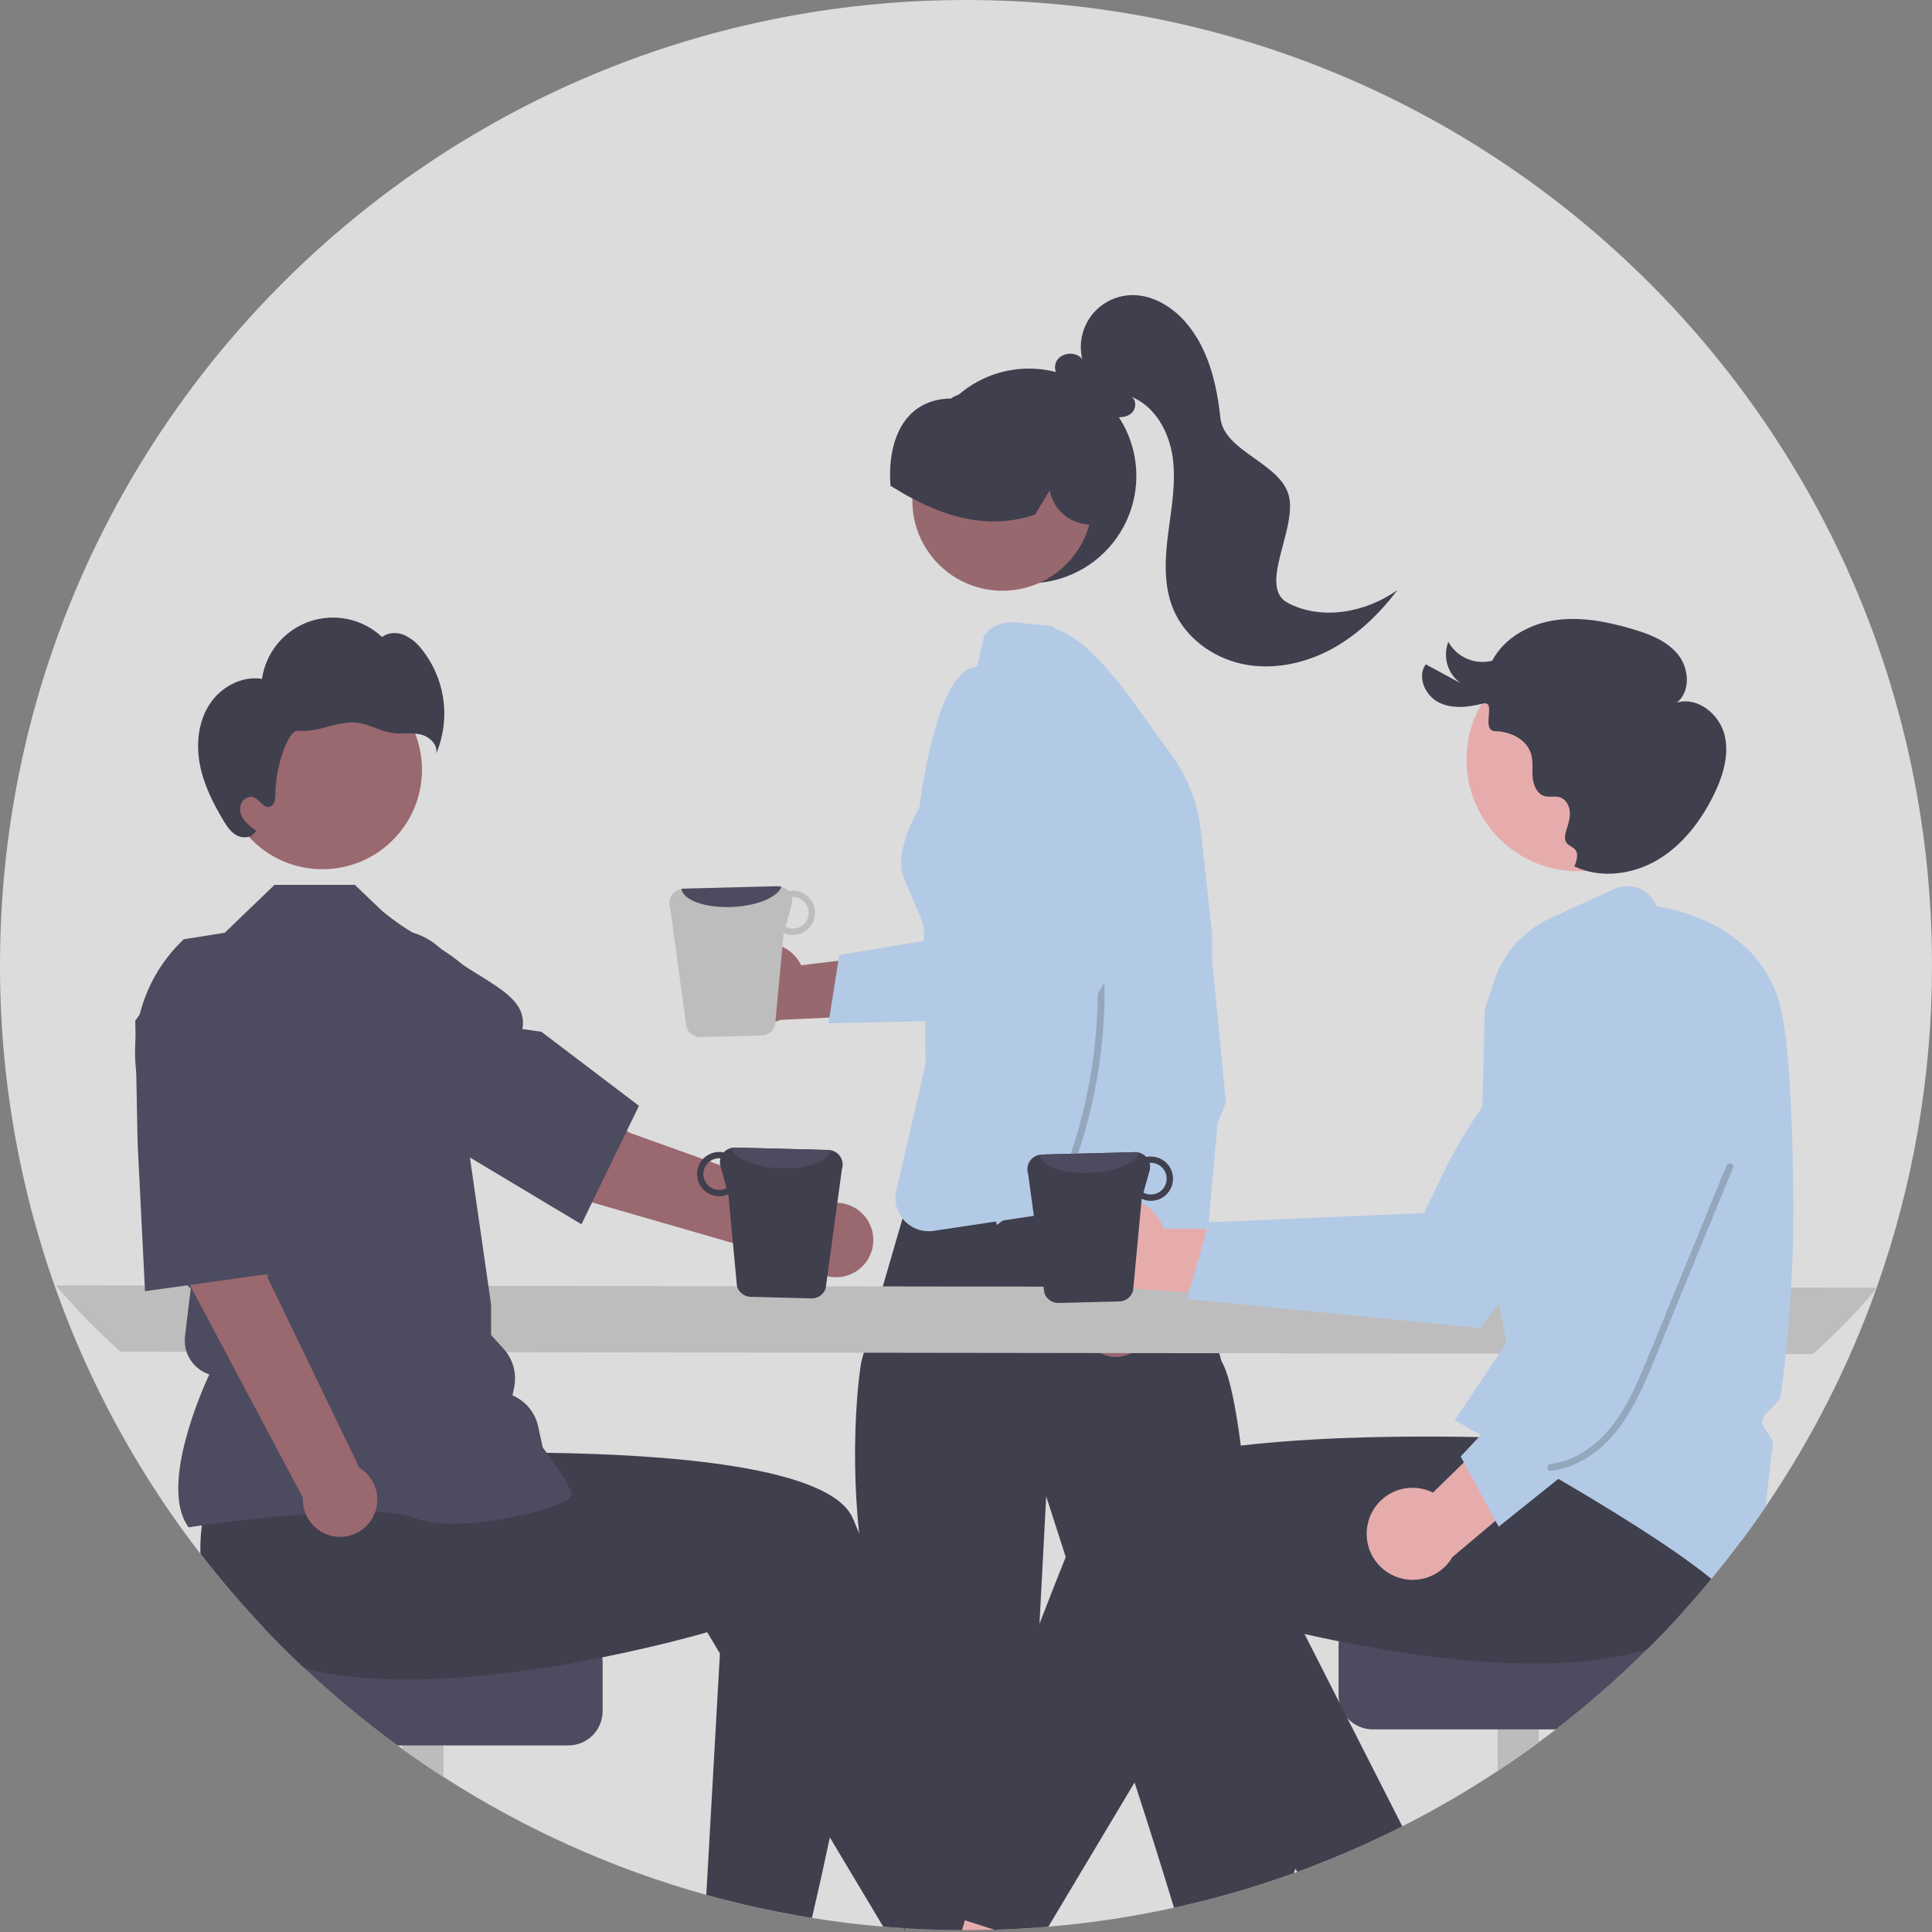 <svg width="207" height="207" viewBox="0 0 207 207" fill="none" xmlns="http://www.w3.org/2000/svg">
<rect x="0" y="0" width="207" height="207" fill="#808080" stroke="none"/>
<g opacity="0.8" clip-path="url(#clip0_3_23)">
<path d="M207 103.402C207.014 115.177 205.01 126.867 201.075 137.966C201.058 138.018 201.041 138.065 201.021 138.116V138.119C198.075 146.376 194.084 154.224 189.147 161.471C188.291 162.734 187.405 163.976 186.489 165.197C185.481 166.548 184.441 167.872 183.37 169.169C182.381 170.365 181.367 171.538 180.326 172.688C179.089 174.059 177.816 175.394 176.506 176.694C173.422 179.763 170.147 182.634 166.701 185.291C166.097 185.76 165.485 186.221 164.867 186.673C163.429 187.734 161.962 188.758 160.467 189.743C157.177 191.916 153.765 193.897 150.247 195.677C149.64 195.987 149.028 196.291 148.413 196.586C146.036 197.733 143.61 198.788 141.136 199.752C140.431 200.03 139.723 200.297 139.007 200.555C138.887 200.602 138.766 200.646 138.643 200.688C130.16 203.747 121.311 205.677 112.323 206.43C111.699 206.487 111.074 206.534 110.447 206.573C109.784 206.619 109.119 206.657 108.454 206.686C107.928 206.713 107.404 206.732 106.875 206.747C106.767 206.752 106.657 206.757 106.548 206.757C105.838 206.779 105.125 206.793 104.41 206.799C104.107 206.801 103.805 206.803 103.5 206.803C103.357 206.803 103.215 206.803 103.072 206.801C101.01 206.794 98.963 206.727 96.931 206.6C96.889 206.597 96.847 206.592 96.806 206.592C96.078 206.543 95.353 206.492 94.63 206.428C92.056 206.212 89.51 205.9 86.992 205.494C86.411 205.404 85.833 205.305 85.256 205.2C82.751 204.758 80.278 204.225 77.839 203.601C77.114 203.417 76.392 203.224 75.675 203.024C65.707 200.249 56.213 195.988 47.517 190.384C46.022 189.424 44.555 188.425 43.116 187.388C42.939 187.265 42.764 187.138 42.59 187.01C39.094 184.464 35.762 181.702 32.611 178.74C31.119 177.34 29.67 175.896 28.265 174.408C10.079 155.235 -0.04 129.815 -3.70338e-05 103.402C-3.70338e-05 46.295 46.339 0 103.5 0C160.661 0 207 46.295 207 103.402Z" fill="#F2F2F2"/>
<path d="M121.752 50.992C121.753 52.874 121.291 54.728 120.407 56.39C119.523 58.052 118.245 59.473 116.683 60.526C115.122 61.579 113.325 62.234 111.452 62.431C109.578 62.629 107.684 62.365 105.937 61.661C104.19 60.957 102.642 59.835 101.43 58.394C100.218 56.953 99.378 55.237 98.985 53.396C98.592 51.555 98.657 49.646 99.175 47.836C99.692 46.026 100.647 44.371 101.954 43.016C101.973 42.997 101.991 42.979 102.01 42.961C102.102 42.864 102.194 42.767 102.29 42.675C102.291 42.675 102.292 42.675 102.292 42.675C102.293 42.675 102.293 42.674 102.294 42.674C102.294 42.673 102.294 42.673 102.295 42.672C102.295 42.672 102.295 42.671 102.295 42.671C102.415 42.56 102.534 42.45 102.659 42.344C104.322 40.887 106.37 39.94 108.558 39.616C110.746 39.292 112.981 39.606 114.996 40.518C117.011 41.43 118.719 42.904 119.917 44.761C121.116 46.619 121.753 48.782 121.752 50.992V50.992Z" fill="#2F2E41"/>
<path d="M114.231 60.471C118 56.705 118 50.599 114.231 46.834C110.462 43.068 104.35 43.068 100.581 46.834C96.812 50.599 96.812 56.705 100.581 60.471C104.35 64.236 110.462 64.236 114.231 60.471Z" fill="#9E616A"/>
<path d="M114.302 44.379C112.807 42.981 110.947 42.033 108.937 41.644C106.926 41.255 104.847 41.44 102.937 42.179C102.88 42.201 102.824 42.225 102.767 42.252C102.765 42.252 102.765 42.255 102.762 42.255C102.578 42.331 102.391 42.41 102.212 42.495L102.101 42.55V42.564C102.081 42.579 102.059 42.596 102.037 42.611C101.992 42.653 101.937 42.683 101.877 42.699C100.021 42.724 98.509 43.353 97.388 44.568C95.891 46.189 95.188 48.81 95.404 51.949L95.409 52.045L95.493 52.099C96.284 52.592 97.034 53.027 97.757 53.408C98.185 53.636 98.6 53.845 99.013 54.037C99.062 54.059 99.112 54.083 99.161 54.105C103.34 56.033 107.163 56.382 110.836 55.161L110.905 55.139L112.466 52.526C112.627 53.419 113.057 54.241 113.698 54.884C114.339 55.526 115.162 55.957 116.055 56.119L116.704 56.235L117.656 56.402L117.695 56.223C118.639 51.974 117.275 47.216 114.302 44.379Z" fill="#2F2E41"/>
<path d="M138.013 64.618C134.729 62.924 138.953 56.777 138.104 53.183C137.255 49.589 131.143 48.433 130.753 44.761C130.364 41.089 129.448 37.301 127.022 34.515C125.472 32.734 123.189 31.42 120.837 31.643C120.042 31.718 119.272 31.964 118.58 32.364C117.888 32.763 117.291 33.307 116.828 33.958C116.366 34.609 116.049 35.352 115.9 36.137C115.75 36.921 115.772 37.728 115.963 38.503C115.294 37.556 113.561 37.761 113.133 38.839C112.751 39.797 113.594 40.958 114.585 41.043C115.882 42.643 117.367 44.341 119.399 44.664C120.053 44.768 120.789 44.692 121.267 44.233C121.745 43.775 121.782 42.858 121.215 42.515C123.769 43.528 125.266 46.287 125.645 49.005C126.024 51.724 125.5 54.475 125.154 57.198C124.809 59.922 124.66 62.786 125.729 65.315C126.991 68.303 129.899 70.445 133.072 71.131C136.244 71.818 139.623 71.147 142.495 69.635C145.367 68.122 147.762 65.814 149.719 63.225C146.348 65.616 141.686 66.512 138.013 64.618Z" fill="#2F2E41"/>
<path d="M100.696 105.122L94.029 150.603L130.421 147.863L119.528 103.12L100.696 105.122Z" fill="#FFB8B8"/>
<path d="M138.766 200.224C138.734 200.381 138.693 200.535 138.643 200.688C134.443 202.205 130.148 203.445 125.786 204.399C124.866 201.378 123.104 195.658 121.56 190.979C120.298 187.16 119.185 184.035 118.796 183.645C117.717 182.572 118.796 181.14 118.796 181.14L114.187 166.823L112.092 160.319L111.374 173.983L110.332 193.774L110.302 194.329C110.302 194.329 108.867 198.625 109.585 199.342C110.302 200.059 108.867 202.925 108.867 202.925L108.454 206.686C107.928 206.713 107.404 206.732 106.875 206.747L106.696 206.804L106.548 206.757C105.838 206.779 105.125 206.793 104.41 206.799C104.107 206.801 103.805 206.804 103.5 206.804C103.357 206.804 103.215 206.804 103.072 206.801C101.01 206.794 98.963 206.727 96.931 206.6L95.67 196.345L94.367 185.75C94.367 185.75 95.8 182.889 94.367 181.457C93.504 180.595 93.937 179.342 94.421 178.482C94.121 177.154 93.71 175.11 93.157 172.084C93.138 171.983 93.121 171.88 93.101 171.777C92.926 170.817 92.77 169.875 92.631 168.953C92.385 167.329 92.194 165.769 92.046 164.276C91.546 159.439 91.477 154.568 91.84 149.719C91.977 147.995 92.149 146.732 92.263 146.003C92.272 145.934 92.378 145.548 92.55 144.939C92.821 143.964 93.266 142.417 93.765 140.685C94.03 139.767 94.31 138.797 94.588 137.831C95.073 136.159 95.554 134.501 95.943 133.16V133.152C96.284 131.976 96.557 131.048 96.7 130.561C96.769 130.323 96.806 130.193 96.806 130.193C96.806 130.193 96.882 130.176 97.027 130.144C97.477 130.041 98.588 129.793 100.127 129.461C101.732 129.122 103.8 128.692 106.072 128.255C108.016 127.882 110.111 127.501 112.193 127.16C112.94 127.039 113.688 126.921 114.425 126.811C118.981 126.133 123.163 125.747 125.144 126.187C125.281 126.216 125.417 126.253 125.55 126.298C125.684 126.342 125.813 126.4 125.936 126.472C125.997 126.509 126.592 128.827 127.352 131.848C127.359 131.878 127.366 131.91 127.374 131.939C127.602 132.853 127.846 133.825 128.094 134.82C128.347 135.835 128.603 136.869 128.854 137.876C129.599 140.867 130.287 143.635 130.641 144.991C130.776 145.517 130.865 145.828 130.884 145.863C131.715 147.246 132.394 150.635 132.945 154.887C133.436 158.681 133.827 163.164 134.13 167.518C134.28 169.672 134.407 171.797 134.516 173.791C134.882 180.501 135.029 185.74 135.029 185.74C135.029 185.74 135.578 190.107 136.667 192.168C136.801 192.434 136.972 192.679 137.176 192.897C137.901 193.622 137.984 194.25 137.889 194.697C137.847 194.908 137.759 195.108 137.633 195.282C137.604 195.325 137.572 195.365 137.537 195.402C137.443 195.847 137.46 196.307 137.585 196.744C137.71 197.181 137.94 197.58 138.255 197.908C138.951 198.608 138.894 199.61 138.766 200.224Z" fill="#2F2E41"/>
<path d="M126.845 90.534C126.803 90.225 126.759 89.913 126.713 89.599C126.685 89.397 126.654 89.196 126.624 88.997C126.312 86.988 127.612 85.268 125.928 83.878C125.535 83.558 125.214 83.158 124.987 82.704L124.601 81.928L123.89 80.489L122.337 77.36L122.069 76.822C121.993 76.669 121.906 76.522 121.808 76.382C121.517 75.961 121.139 75.607 120.699 75.346L116.839 73.047C116.243 72.693 115.763 72.173 115.458 71.551L115.362 71.355C114.937 70.483 114.175 68.397 113.272 67.491L113.27 67.489C113.073 67.264 112.806 67.113 112.513 67.059L108.67 66.678C108.056 66.616 107.435 66.714 106.87 66.963C106.305 67.213 105.815 67.604 105.447 68.1L105.341 68.579L104.724 71.386L104.69 71.394C104.508 71.436 104.326 71.477 104.147 71.529C100.161 72.617 98.5 86.536 98.5 86.536C98.5 86.536 95.709 91.136 96.806 93.983L98.763 98.573C98.778 98.608 98.789 98.644 98.797 98.681C98.974 99.181 99.036 99.714 98.979 100.241L98.981 100.42L98.986 100.815L99.001 101.83L99.048 105.195L99.107 109.407L99.158 112.995L99.176 113.951L95.953 127.963C95.9 128.423 95.939 128.889 96.066 129.335C96.194 129.78 96.409 130.196 96.698 130.559L96.7 130.561C96.771 130.652 96.846 130.739 96.926 130.822L96.929 130.824C97.005 130.903 97.084 130.974 97.165 131.045C97.553 131.384 98.01 131.635 98.506 131.779C99.001 131.922 99.522 131.956 100.031 131.878L100.461 131.811H100.464L106.708 130.876H106.713L107.436 130.768H107.441L114.43 129.719H114.435L115.632 129.537C115.728 129.525 115.822 129.513 115.918 129.505L122.317 129.066C122.464 129.056 122.61 129.037 122.754 129.009H122.757C123.32 128.898 123.847 128.653 124.295 128.295C124.743 127.937 125.098 127.477 125.331 126.953C125.428 126.743 125.501 126.523 125.55 126.298C125.605 126.053 125.636 125.804 125.641 125.553L125.712 119.531L125.955 100.069C125.96 99.419 126.146 98.784 126.491 98.234C127.379 96.819 127.278 93.789 126.845 90.534Z" fill="#BFDCFF"/>
<path d="M116.116 142.513C116.026 142.017 116.046 141.507 116.175 141.019C116.303 140.532 116.537 140.078 116.86 139.69C117.184 139.303 117.588 138.991 118.045 138.776C118.502 138.561 119 138.449 119.505 138.448L123.497 126.853L127.39 131.9L123.002 142.137C122.948 142.985 122.585 143.783 121.981 144.381C121.377 144.979 120.575 145.335 119.726 145.381C118.877 145.428 118.041 145.161 117.376 144.633C116.71 144.104 116.262 143.35 116.116 142.513H116.116Z" fill="#9E616A"/>
<path d="M131.349 118.119L130.452 120.378L129.198 134.356C128.809 134.454 128.436 134.61 128.094 134.82C127.351 135.279 126.785 135.976 126.488 136.798C126.191 137.619 126.181 138.517 126.459 139.344L126.828 140.45L124.087 139.607L119.581 138.224L114.268 136.593L115.168 133.678C115.376 133.008 115.418 132.298 115.29 131.608C115.163 130.918 114.869 130.27 114.435 129.719C114.328 129.582 114.212 129.451 114.088 129.328L114.425 126.811L114.624 125.315L112.193 127.16L107.438 130.768H107.436L106.807 131.247C106.807 131.247 106.772 131.119 106.708 130.876C106.588 130.407 106.362 129.508 106.072 128.255C104.635 122.013 103.577 115.69 102.903 109.321C102.755 107.887 102.627 106.418 102.524 104.927C102.418 103.392 102.34 101.835 102.298 100.268C101.944 87.513 103.906 74.142 112.105 67.305C112.501 67.307 112.895 67.37 113.272 67.491C116.591 68.51 120.232 73.491 122.75 77.055C123.344 77.898 123.876 78.659 124.325 79.271L125.414 80.752C126.901 82.775 127.931 85.097 128.431 87.558C128.537 88.078 128.619 88.605 128.679 89.139L129.869 100.074V102.891L131.349 118.119Z" fill="#BFDCFF"/>
<path d="M5.996 137.72C8.132 140.248 10.442 142.624 12.909 144.831L194.238 145.076C196.706 142.87 199.016 140.494 201.151 137.966L5.996 137.72Z" fill="#CCCCCC"/>
<path d="M104.41 206.799C104.107 206.801 103.805 206.804 103.5 206.804C103.357 206.804 103.215 206.804 103.072 206.801C101.01 206.794 98.963 206.727 96.931 206.6L96.98 207L96.806 206.592L92.909 197.529L95.67 196.345L100.734 194.172L102.271 199.45L103.741 204.505L104.179 206.003L104.41 206.799Z" fill="#FFB6B6"/>
<path d="M86.357 196.277L85.256 205.2C82.751 204.758 80.278 204.225 77.839 203.601V196.279L86.357 196.277Z" fill="#FFB6B6"/>
<path d="M47.517 179.831V190.384C46.022 189.424 44.555 188.425 43.116 187.388V179.831H47.517Z" fill="#CACACA"/>
<path d="M64.566 178.072V183.345C64.566 184.317 64.179 185.248 63.492 185.935C62.805 186.622 61.873 187.009 60.9 187.01H42.59C39.094 184.464 35.762 181.702 32.611 178.74C31.119 177.34 29.67 175.896 28.265 174.408H60.9C61.873 174.409 62.804 174.795 63.492 175.482C64.179 176.169 64.565 177.101 64.566 178.072Z" fill="#3F3D56"/>
<path d="M107.478 206.555L106.875 206.747L106.696 206.804L106.548 206.757C105.838 206.779 105.125 206.793 104.41 206.799C104.107 206.801 103.805 206.804 103.5 206.804C103.357 206.804 103.215 206.804 103.072 206.801C101.01 206.794 98.963 206.727 96.931 206.6L96.98 207L96.806 206.592C96.078 206.543 95.353 206.492 94.63 206.428L88.909 196.856L77.136 177.161L75.771 174.879C75.771 174.879 71.118 176.255 64.531 177.573C59.568 178.571 53.508 179.531 47.517 179.845C46.039 179.924 44.566 179.963 43.116 179.951C39.367 179.926 35.765 179.575 32.611 178.74C31.119 177.34 29.67 175.896 28.265 174.408C25.869 171.877 23.602 169.226 21.474 166.467C21.446 165.454 21.497 164.441 21.629 163.436C21.651 163.269 21.674 163.1 21.701 162.928L22.372 151.541L27.357 150.883L34.944 149.881L43.163 148.795L44.067 155.874C44.067 155.874 50.467 155.55 58.575 155.658C71.597 155.835 89.022 157.131 91.382 162.697C91.604 163.22 91.825 163.748 92.046 164.276C96.629 175.243 100.838 186.926 103.697 195.228C104.242 196.81 104.737 198.266 105.177 199.573C106.63 203.888 107.478 206.555 107.478 206.555Z" fill="#2F2E41"/>
<path d="M93.538 168.972C93.418 170.014 93.291 171.051 93.157 172.084C91.977 181.223 90.352 189.952 88.909 196.856C88.204 200.226 87.54 203.159 86.992 205.494C86.411 205.404 85.833 205.305 85.256 205.2C82.751 204.758 80.278 204.225 77.839 203.601C77.114 203.417 76.392 203.224 75.675 203.024L77.136 177.161L77.618 168.606L92.631 168.953L93.538 168.972Z" fill="#2F2E41"/>
<path d="M117.679 128.97C118.305 128.62 119 128.412 119.715 128.36C120.431 128.308 121.148 128.414 121.818 128.669C122.488 128.924 123.094 129.323 123.593 129.838C124.092 130.352 124.472 130.97 124.707 131.647L142.138 131.668L137.142 139.216L121.355 138.039C120.191 138.357 118.95 138.237 117.868 137.702C116.786 137.167 115.938 136.254 115.485 135.136C115.032 134.018 115.005 132.773 115.409 131.636C115.813 130.5 116.621 129.551 117.679 128.97L117.679 128.97Z" fill="#FFB6B6"/>
<path d="M127.182 139.178L158.576 142.294L158.659 142.188C158.817 141.986 174.532 121.889 177.172 117.106C178.796 114.231 179.388 110.889 178.848 107.632L178.83 107.553L178.768 107.5C177.488 106.428 175.88 105.824 174.21 105.787C172.54 105.751 170.907 106.284 169.581 107.298C163.205 112.232 158.063 118.579 154.563 125.838L152.577 129.969L129.539 130.957L127.182 139.178Z" fill="#BFDCFF"/>
<path d="M115.074 195.81L110.448 206.573C109.784 206.619 109.119 206.657 108.454 206.686C107.928 206.713 107.404 206.732 106.875 206.747L106.696 206.804L106.548 206.757C105.838 206.779 105.125 206.793 104.41 206.799C104.107 206.801 103.805 206.804 103.5 206.804C103.357 206.804 103.215 206.804 103.072 206.801L103.38 205.75L103.741 204.505L105.177 199.573L107.249 192.453L110.332 193.774L115.074 195.81Z" fill="#FFB6B6"/>
<path d="M148.413 196.586C146.036 197.733 143.61 198.788 141.136 199.752L138.717 195.687L146.515 192.266L148.413 196.586Z" fill="#FFB6B6"/>
<path d="M164.867 178.111V186.673C163.429 187.734 161.962 188.758 160.467 189.743V178.111H164.867Z" fill="#CACACA"/>
<path d="M180.326 172.688C179.089 174.059 177.816 175.394 176.506 176.694C173.422 179.763 170.147 182.634 166.701 185.291H147.083C146.562 185.291 146.047 185.18 145.573 184.965C145.099 184.75 144.675 184.437 144.332 184.045L144.33 184.038C143.921 183.577 143.636 183.019 143.504 182.417L143.501 182.412C143.446 182.154 143.418 181.89 143.418 181.626V176.353C143.418 175.382 143.805 174.45 144.492 173.763C145.179 173.076 146.111 172.69 147.083 172.688H180.326Z" fill="#3F3D56"/>
<path d="M188.409 152.106L186.283 161.209C186.491 162.527 186.56 163.864 186.489 165.197C185.481 166.548 184.441 167.872 183.37 169.169C182.381 170.365 181.367 171.538 180.326 172.688C179.089 174.059 177.816 175.394 176.506 176.694C173.093 177.765 169.071 178.202 164.867 178.232C163.417 178.244 161.944 178.205 160.467 178.126C154.476 177.812 148.416 176.851 143.452 175.854C142.139 175.594 140.905 175.329 139.769 175.071C137.618 174.587 135.819 174.135 134.516 173.791C133.048 173.408 132.212 173.16 132.212 173.16L126.629 182.5L121.56 190.979L112.323 206.43C111.699 206.487 111.074 206.534 110.448 206.573C109.784 206.619 109.119 206.657 108.454 206.686C107.928 206.713 107.404 206.732 106.875 206.747L106.696 206.804L106.548 206.757L104.179 206.003L103.38 205.75L100.506 204.836C100.506 204.836 101.147 202.817 102.271 199.45C102.684 198.215 103.161 196.795 103.697 195.228C105.631 189.564 108.314 181.958 111.374 173.983C112.282 171.615 113.221 169.213 114.187 166.823C114.978 164.861 115.785 162.906 116.601 160.978C118.019 157.635 124.874 155.832 132.945 154.886C133.355 154.84 133.768 154.793 134.184 154.749C138.297 154.317 142.66 154.093 146.741 153.99C148.784 153.938 150.756 153.919 152.59 153.916C153.182 153.916 153.759 153.918 154.318 153.921H154.321C155.833 153.929 157.224 153.951 158.448 153.975C158.687 153.98 158.918 153.988 159.144 153.992H159.147C159.299 153.995 159.449 154 159.597 154.002C162.274 154.071 163.916 154.155 163.916 154.155L164.553 149.164L164.683 148.157L164.806 147.199V147.196L164.821 147.076L164.921 147.074L166.692 147.039L181.57 146.749L189.698 146.59L188.409 152.106Z" fill="#2F2E41"/>
<path d="M150.247 195.677C149.64 195.987 149.028 196.291 148.413 196.586C146.036 197.733 143.61 198.788 141.136 199.752C140.431 200.03 139.723 200.297 139.007 200.555C138.928 200.445 138.847 200.334 138.766 200.224C135.354 195.545 131.017 189.37 126.629 182.5C124.793 179.627 122.946 176.63 121.154 173.57L134.13 167.518L135.585 166.84L139.769 175.071L143.501 182.412L144.332 184.045L150.247 195.677Z" fill="#2F2E41"/>
<path d="M169.082 93.344C175.684 93.344 181.036 87.997 181.036 81.401C181.036 74.806 175.684 69.459 169.082 69.459C162.48 69.459 157.127 74.806 157.127 81.401C157.127 87.997 162.48 93.344 169.082 93.344Z" fill="#FFB6B6"/>
<path d="M168.686 92.826C171.481 94.166 174.921 93.712 177.59 92.136C180.258 90.559 182.222 87.989 183.594 85.212C184.599 83.178 185.329 80.849 184.747 78.656C184.165 76.464 181.843 74.627 179.668 75.276C181.158 74.077 180.985 71.605 179.78 70.12C178.576 68.634 176.676 67.92 174.84 67.381C172.176 66.6 169.376 66.049 166.628 66.448C163.88 66.848 161.175 68.334 159.882 70.789C158.984 71.02 158.035 70.947 157.184 70.582C156.332 70.217 155.626 69.579 155.176 68.77C154.876 69.548 154.842 70.403 155.077 71.203C155.313 72.002 155.806 72.702 156.48 73.193L152.759 71.176C151.81 72.49 152.672 74.494 154.112 75.238C155.553 75.982 157.293 75.784 158.865 75.386C160.437 74.988 158.583 78.305 160.204 78.337C161.825 78.369 163.579 79.216 164.043 80.769C164.286 81.582 164.145 82.455 164.216 83.3C164.288 84.146 164.694 85.084 165.514 85.304C166.032 85.443 166.599 85.259 167.113 85.413C167.75 85.605 168.138 86.285 168.194 86.948C168.25 87.61 168.042 88.263 167.837 88.895C167.026 91.393 169.629 89.993 168.818 92.491L168.686 92.826Z" fill="#2F2E41"/>
<path d="M192.141 128.103C192.043 118.239 191.595 111.517 190.814 108.12C188.714 98.988 179.016 97.323 177.496 97.117C177.335 96.686 177.086 96.294 176.766 95.963C176.445 95.633 176.061 95.372 175.635 95.197C175.21 95.022 174.753 94.936 174.293 94.944C173.832 94.953 173.379 95.056 172.961 95.248L166.07 98.401C164.672 99.043 163.421 99.965 162.394 101.11C161.368 102.255 160.588 103.598 160.103 105.057L159.08 108.176L158.566 129.11L160.263 137.915L160.265 137.92L161.408 143.851L160.622 145.03L156.13 151.76L156.054 151.878L156.051 151.88L155.855 152.172C156.128 152.322 156.398 152.47 156.664 152.617C157.352 152.995 158.023 153.366 158.677 153.73C158.834 153.818 158.989 153.904 159.144 153.992H159.147C159.245 154.046 159.343 154.101 159.439 154.155C161.893 155.525 164.126 156.795 166.138 157.964C166.419 158.126 166.696 158.288 166.969 158.448C176.262 163.878 180.973 167.204 183.37 169.169C184.441 167.872 185.481 166.548 186.489 165.197C187.404 163.976 188.29 162.735 189.147 161.471C189.297 160.484 189.398 159.497 189.496 158.529C189.614 157.365 189.737 156.159 189.943 154.972C190.034 154.447 189.685 153.948 189.348 153.467C189.036 153.017 188.741 152.595 188.803 152.197C188.867 151.787 189.319 151.34 189.759 150.905C190.238 150.429 190.735 149.937 190.806 149.419C191.003 147.975 191.178 146.526 191.33 145.072C191.581 142.707 191.773 140.334 191.908 137.954C192.097 134.668 192.175 131.384 192.141 128.103Z" fill="#BFDCFF"/>
<path d="M146.636 162.92C146.839 162.233 147.19 161.599 147.664 161.062C148.139 160.525 148.726 160.098 149.383 159.812C150.041 159.526 150.753 159.388 151.47 159.406C152.187 159.425 152.891 159.601 153.532 159.921L166 147.751L167.718 156.636L155.615 166.83C155.005 167.872 154.035 168.653 152.887 169.027C151.739 169.401 150.494 169.342 149.387 168.86C148.28 168.378 147.389 167.507 146.882 166.412C146.375 165.318 146.288 164.075 146.636 162.92L146.636 162.92Z" fill="#FFB6B6"/>
<path d="M160.576 163.571L185.187 143.852L185.172 143.718C185.143 143.463 182.296 118.12 180.831 112.857C179.979 109.668 178.061 106.866 175.394 104.917L175.326 104.872L175.244 104.878C173.579 105.007 172.007 105.7 170.788 106.841C169.57 107.982 168.776 109.504 168.54 111.156C167.44 119.139 168.212 127.267 170.795 134.9L172.269 139.24L156.501 156.05L160.576 163.571Z" fill="#BFDCFF"/>
<path d="M34.544 93.13C40.435 93.13 45.211 88.359 45.211 82.473C45.211 76.588 40.435 71.817 34.544 71.817C28.653 71.817 23.878 76.588 23.878 82.473C23.878 88.359 28.653 93.13 34.544 93.13Z" fill="#A0616A"/>
<path d="M20.213 163.641L20.155 163.56C17.048 159.213 21.721 148.77 22.426 147.256C21.589 146.985 20.872 146.432 20.398 145.692C19.923 144.952 19.719 144.07 19.822 143.197L20.126 140.616L20.443 138.085L18.174 135.819L18.167 135.762L16.862 124.347L14.963 116.766C14.248 113.9 14.309 110.895 15.14 108.061C15.971 105.226 17.542 102.663 19.692 100.635L24.08 99.939L29.414 94.805H38.014L40.963 97.62C46.761 102.368 48.137 100.306 54.675 109.243L49.994 121.564L52.611 139.737L52.612 143.025L53.975 144.538C54.466 145.083 54.822 145.735 55.017 146.442C55.211 147.15 55.237 147.892 55.093 148.611L54.913 149.506C55.606 149.803 56.218 150.261 56.696 150.842C57.175 151.424 57.507 152.111 57.665 152.847L58.144 155.079C58.553 155.619 61.256 159.219 61.256 160.203C61.256 160.351 61.147 160.494 60.913 160.652C59.071 161.898 48.89 164.439 44.384 162.638C39.584 160.72 20.505 163.596 20.313 163.626L20.213 163.641Z" fill="#3F3D56"/>
<path d="M14.794 120.412L23.664 118.678C26.944 123.572 28.704 136.953 28.704 136.953L38.51 157.27C39.113 157.635 39.608 158.154 39.945 158.773C40.281 159.392 40.448 160.09 40.427 160.794C40.406 161.498 40.199 162.184 39.827 162.783C39.454 163.381 38.929 163.87 38.306 164.199C37.683 164.529 36.983 164.688 36.279 164.66C35.574 164.632 34.89 164.417 34.295 164.039C33.7 163.66 33.216 163.131 32.893 162.505C32.569 161.879 32.418 161.178 32.454 160.475L19.664 136.403L14.794 120.412Z" fill="#A0616A"/>
<path d="M14.745 122.515L14.493 109.345L18.666 103.767C19.49 102.675 20.602 101.834 21.879 101.341C23.155 100.847 24.544 100.72 25.889 100.974C27.71 101.33 29.327 102.364 30.414 103.866C31.501 105.368 31.977 107.226 31.744 109.065C31.036 114.642 29.428 121.62 25.789 123.199L25.752 123.215L29.523 136.392L15.538 138.344L14.745 122.515Z" fill="#3F3D56"/>
<path d="M67.42 121.351C67.42 121.351 56.776 113.039 51.004 111.845L45.894 119.293L59.712 127.753L86.615 135.524C87.086 136.047 87.687 136.436 88.358 136.652C89.028 136.867 89.743 136.902 90.431 136.752C91.119 136.602 91.755 136.273 92.274 135.798C92.794 135.323 93.178 134.719 93.388 134.048C93.599 133.377 93.627 132.662 93.472 131.976C93.316 131.29 92.982 130.657 92.502 130.142C92.023 129.627 91.415 129.248 90.742 129.043C90.068 128.838 89.353 128.815 88.667 128.976L67.42 121.351Z" fill="#A0616A"/>
<path d="M48.694 123.021L37.602 115.901L35.285 109.332C34.836 108.041 34.756 106.65 35.056 105.315C35.356 103.981 36.023 102.758 36.983 101.783C38.292 100.47 40.052 99.703 41.906 99.636C43.76 99.57 45.57 100.21 46.97 101.426C51.214 105.117 56.682 106.355 55.97 110.254L58.013 110.552L68.459 118.478L62.299 131.173L48.694 123.021Z" fill="#3F3D56"/>
<path d="M22.445 75.471C23.643 73.62 25.891 72.386 28.07 72.733C28.273 71.344 28.853 70.037 29.748 68.954C30.643 67.872 31.818 67.055 33.145 66.594C34.472 66.132 35.901 66.043 37.275 66.337C38.649 66.63 39.916 67.294 40.939 68.257C41.581 67.747 42.513 67.721 43.275 68.024C44.025 68.365 44.677 68.888 45.172 69.546C46.422 71.103 47.227 72.971 47.499 74.949C47.771 76.927 47.502 78.942 46.719 80.779C46.985 79.812 46.015 78.902 45.035 78.685C44.054 78.468 43.026 78.673 42.032 78.532C40.758 78.35 39.613 77.612 38.337 77.446C37.264 77.306 36.186 77.581 35.14 77.856C34.094 78.132 33.019 78.412 31.945 78.285C30.871 78.158 29.487 82.224 29.506 85.088C29.509 85.631 29.397 86.327 28.866 86.443C28.213 86.584 27.834 85.683 27.211 85.437C26.657 85.218 25.992 85.624 25.799 86.187C25.721 86.476 25.712 86.778 25.775 87.07C25.837 87.363 25.968 87.635 26.158 87.867C26.54 88.325 26.994 88.719 27.502 89.032L27.246 89.245C26.82 89.808 25.935 89.832 25.321 89.484C24.706 89.136 24.303 88.517 23.939 87.912C22.802 86.023 21.805 84.01 21.403 81.842C21.002 79.675 21.248 77.323 22.445 75.471Z" fill="#2F2E41"/>
<path opacity="0.2" d="M116.12 93.38C117.202 97.884 117.702 102.507 117.606 107.138C117.514 111.769 116.836 116.369 115.588 120.83C114.884 123.35 113.996 125.814 112.931 128.203C112.74 128.633 113.375 129.008 113.568 128.575C115.491 124.27 116.85 119.735 117.613 115.082C118.379 110.429 118.55 105.697 118.124 101C117.883 98.367 117.451 95.755 116.832 93.184C116.72 92.723 116.009 92.918 116.12 93.38H116.12Z" fill="black"/>
<path opacity="0.2" d="M184.979 124.893L178.814 139.929C177.822 142.349 176.859 144.783 175.826 147.186C174.897 149.35 173.836 151.523 172.271 153.307C170.692 155.107 168.567 156.568 166.14 156.854C165.674 156.909 165.669 157.646 166.14 157.591C168.357 157.33 170.344 156.229 171.949 154.706C173.685 153.059 174.908 150.961 175.907 148.808C177.02 146.409 177.966 143.928 178.969 141.481L182.121 133.794L185.69 125.089C185.87 124.651 185.157 124.46 184.979 124.893Z" fill="black"/>
<path d="M111.898 138.541C112.006 138.856 112.212 139.128 112.485 139.319C112.758 139.511 113.085 139.61 113.418 139.604L119.931 139.437C120.267 139.43 120.591 139.315 120.856 139.109C121.121 138.903 121.313 138.617 121.401 138.293L122.323 128.447C122.65 128.595 123.006 128.668 123.365 128.661C123.677 128.653 123.984 128.584 124.269 128.458C124.554 128.331 124.811 128.15 125.026 127.924C125.241 127.698 125.41 127.433 125.522 127.142C125.634 126.851 125.687 126.541 125.68 126.229C125.672 125.918 125.603 125.611 125.476 125.326C125.349 125.041 125.168 124.784 124.942 124.569C124.716 124.355 124.45 124.187 124.159 124.075C123.868 123.963 123.557 123.909 123.246 123.917C123.102 123.916 122.959 123.931 122.819 123.961C122.666 123.796 122.481 123.665 122.274 123.576C122.068 123.487 121.845 123.442 121.62 123.445L111.602 123.703C111.519 123.706 111.436 123.716 111.355 123.734C111.135 123.775 110.927 123.862 110.744 123.99C110.561 124.118 110.408 124.284 110.294 124.476C110.181 124.669 110.11 124.883 110.086 125.105C110.062 125.327 110.087 125.552 110.157 125.764L111.898 138.541ZM122.512 127.779L123.168 125.433C123.242 125.161 123.244 124.876 123.173 124.604C123.205 124.604 123.233 124.589 123.264 124.588C123.714 124.579 124.149 124.748 124.474 125.059C124.799 125.37 124.987 125.796 124.998 126.246C125.009 126.695 124.84 127.13 124.53 127.455C124.22 127.781 123.794 127.97 123.344 127.982C123.053 127.991 122.766 127.921 122.512 127.779Z" fill="#2F2E41"/>
<path d="M111.355 123.734C111.569 124.953 113.968 125.81 116.854 125.661C119.507 125.539 121.676 124.608 122.074 123.505C121.927 123.462 121.774 123.441 121.62 123.445L111.602 123.703C111.519 123.706 111.436 123.716 111.355 123.734Z" fill="#3F3D56"/>
<path d="M90.205 125.272C90.276 125.061 90.3 124.836 90.276 124.614C90.253 124.392 90.182 124.178 90.068 123.985C89.955 123.793 89.801 123.627 89.618 123.499C89.435 123.371 89.227 123.283 89.007 123.243C88.926 123.225 88.843 123.215 88.76 123.212L78.742 122.953C78.517 122.951 78.294 122.996 78.088 123.085C77.882 123.174 77.696 123.305 77.543 123.47C77.403 123.44 77.26 123.425 77.117 123.426C76.487 123.41 75.877 123.645 75.42 124.078C74.964 124.512 74.698 125.109 74.683 125.738C74.667 126.367 74.902 126.977 75.336 127.433C75.77 127.889 76.368 128.154 76.998 128.17C77.356 128.177 77.712 128.104 78.039 127.956L78.961 137.802C79.05 138.126 79.241 138.412 79.506 138.618C79.771 138.824 80.096 138.939 80.431 138.946L86.944 139.113C87.278 139.119 87.604 139.019 87.877 138.828C88.15 138.637 88.356 138.364 88.464 138.049L90.205 125.272ZM77.018 127.491C76.569 127.479 76.142 127.29 75.832 126.964C75.522 126.639 75.354 126.204 75.364 125.754C75.375 125.305 75.563 124.878 75.888 124.568C76.213 124.257 76.648 124.088 77.098 124.097C77.13 124.097 77.158 124.112 77.189 124.112C77.118 124.384 77.12 124.67 77.195 124.941L77.85 127.288C77.597 127.43 77.309 127.5 77.018 127.491Z" fill="#2F2E41"/>
<path d="M89.007 123.243C88.794 124.462 86.394 125.319 83.509 125.17C80.855 125.048 78.686 124.117 78.288 123.014C78.436 122.97 78.588 122.95 78.742 122.953L88.76 123.212C88.843 123.215 88.926 123.225 89.007 123.243Z" fill="#3F3D56"/>
<path d="M79.513 101.855C80.015 101.488 80.591 101.236 81.201 101.117C81.811 100.997 82.439 101.012 83.043 101.161C83.646 101.311 84.209 101.59 84.693 101.981C85.176 102.371 85.568 102.862 85.841 103.42L100.841 101.607L97.337 108.627L83.63 109.272C82.662 109.668 81.581 109.695 80.594 109.348C79.607 109.001 78.781 108.305 78.274 107.391C77.766 106.476 77.612 105.408 77.84 104.387C78.069 103.367 78.664 102.466 79.513 101.855L79.513 101.855Z" fill="#9E616A"/>
<path d="M128.431 87.558C127.988 88.424 127.45 89.434 126.845 90.534C124.721 94.412 121.803 99.418 119.556 103.227C117.636 106.477 116.203 108.859 116.163 108.926L116.102 109.024L102.903 109.321L100.07 109.385L99.107 109.407L88.764 109.64L88.862 109.026L89.829 102.94L89.927 102.319L98.986 100.815L102.298 100.268L109.644 99.05L110.92 95.287C113.167 88.673 116.922 82.672 121.889 77.758C122.034 77.618 122.182 77.485 122.337 77.36C122.472 77.252 122.609 77.148 122.75 77.055C123.344 77.898 123.875 78.659 124.325 79.271L125.414 80.752C126.901 82.775 127.931 85.097 128.431 87.558Z" fill="#BFDCFF"/>
<path d="M73.546 110.05C73.655 110.365 73.86 110.638 74.133 110.829C74.406 111.02 74.733 111.12 75.067 111.114L81.579 110.946C81.915 110.94 82.24 110.825 82.505 110.618C82.77 110.412 82.961 110.126 83.05 109.802L83.971 99.957C84.298 100.104 84.654 100.178 85.013 100.17C85.643 100.155 86.241 99.889 86.675 99.433C87.109 98.977 87.344 98.368 87.328 97.739C87.312 97.109 87.047 96.512 86.59 96.079C86.134 95.645 85.524 95.41 84.894 95.426C84.751 95.426 84.608 95.44 84.467 95.47C84.315 95.305 84.129 95.174 83.923 95.085C83.716 94.996 83.494 94.952 83.269 94.954L73.251 95.212C73.168 95.215 73.085 95.226 73.004 95.243C72.784 95.284 72.576 95.371 72.392 95.499C72.209 95.628 72.056 95.793 71.942 95.986C71.829 96.178 71.758 96.392 71.734 96.614C71.711 96.837 71.735 97.061 71.805 97.273L73.546 110.05ZM84.16 99.288L84.816 96.942C84.891 96.671 84.892 96.385 84.821 96.113C84.853 96.113 84.881 96.098 84.913 96.098C85.363 96.088 85.798 96.258 86.123 96.568C86.448 96.879 86.636 97.306 86.646 97.755C86.657 98.204 86.489 98.639 86.179 98.965C85.869 99.29 85.442 99.48 84.992 99.491C84.702 99.5 84.414 99.43 84.16 99.288Z" fill="#CCCCCC"/>
<path d="M73.004 95.243C73.217 96.462 75.617 97.319 78.502 97.17C81.155 97.048 83.325 96.117 83.722 95.014C83.575 94.971 83.422 94.95 83.269 94.954L73.251 95.212C73.168 95.215 73.085 95.226 73.004 95.243Z" fill="#3F3D56"/>
</g>
<defs>
<clipPath id="clip0_3_23">
<rect width="207" height="207" fill="white"/>
</clipPath>
</defs>
</svg>
